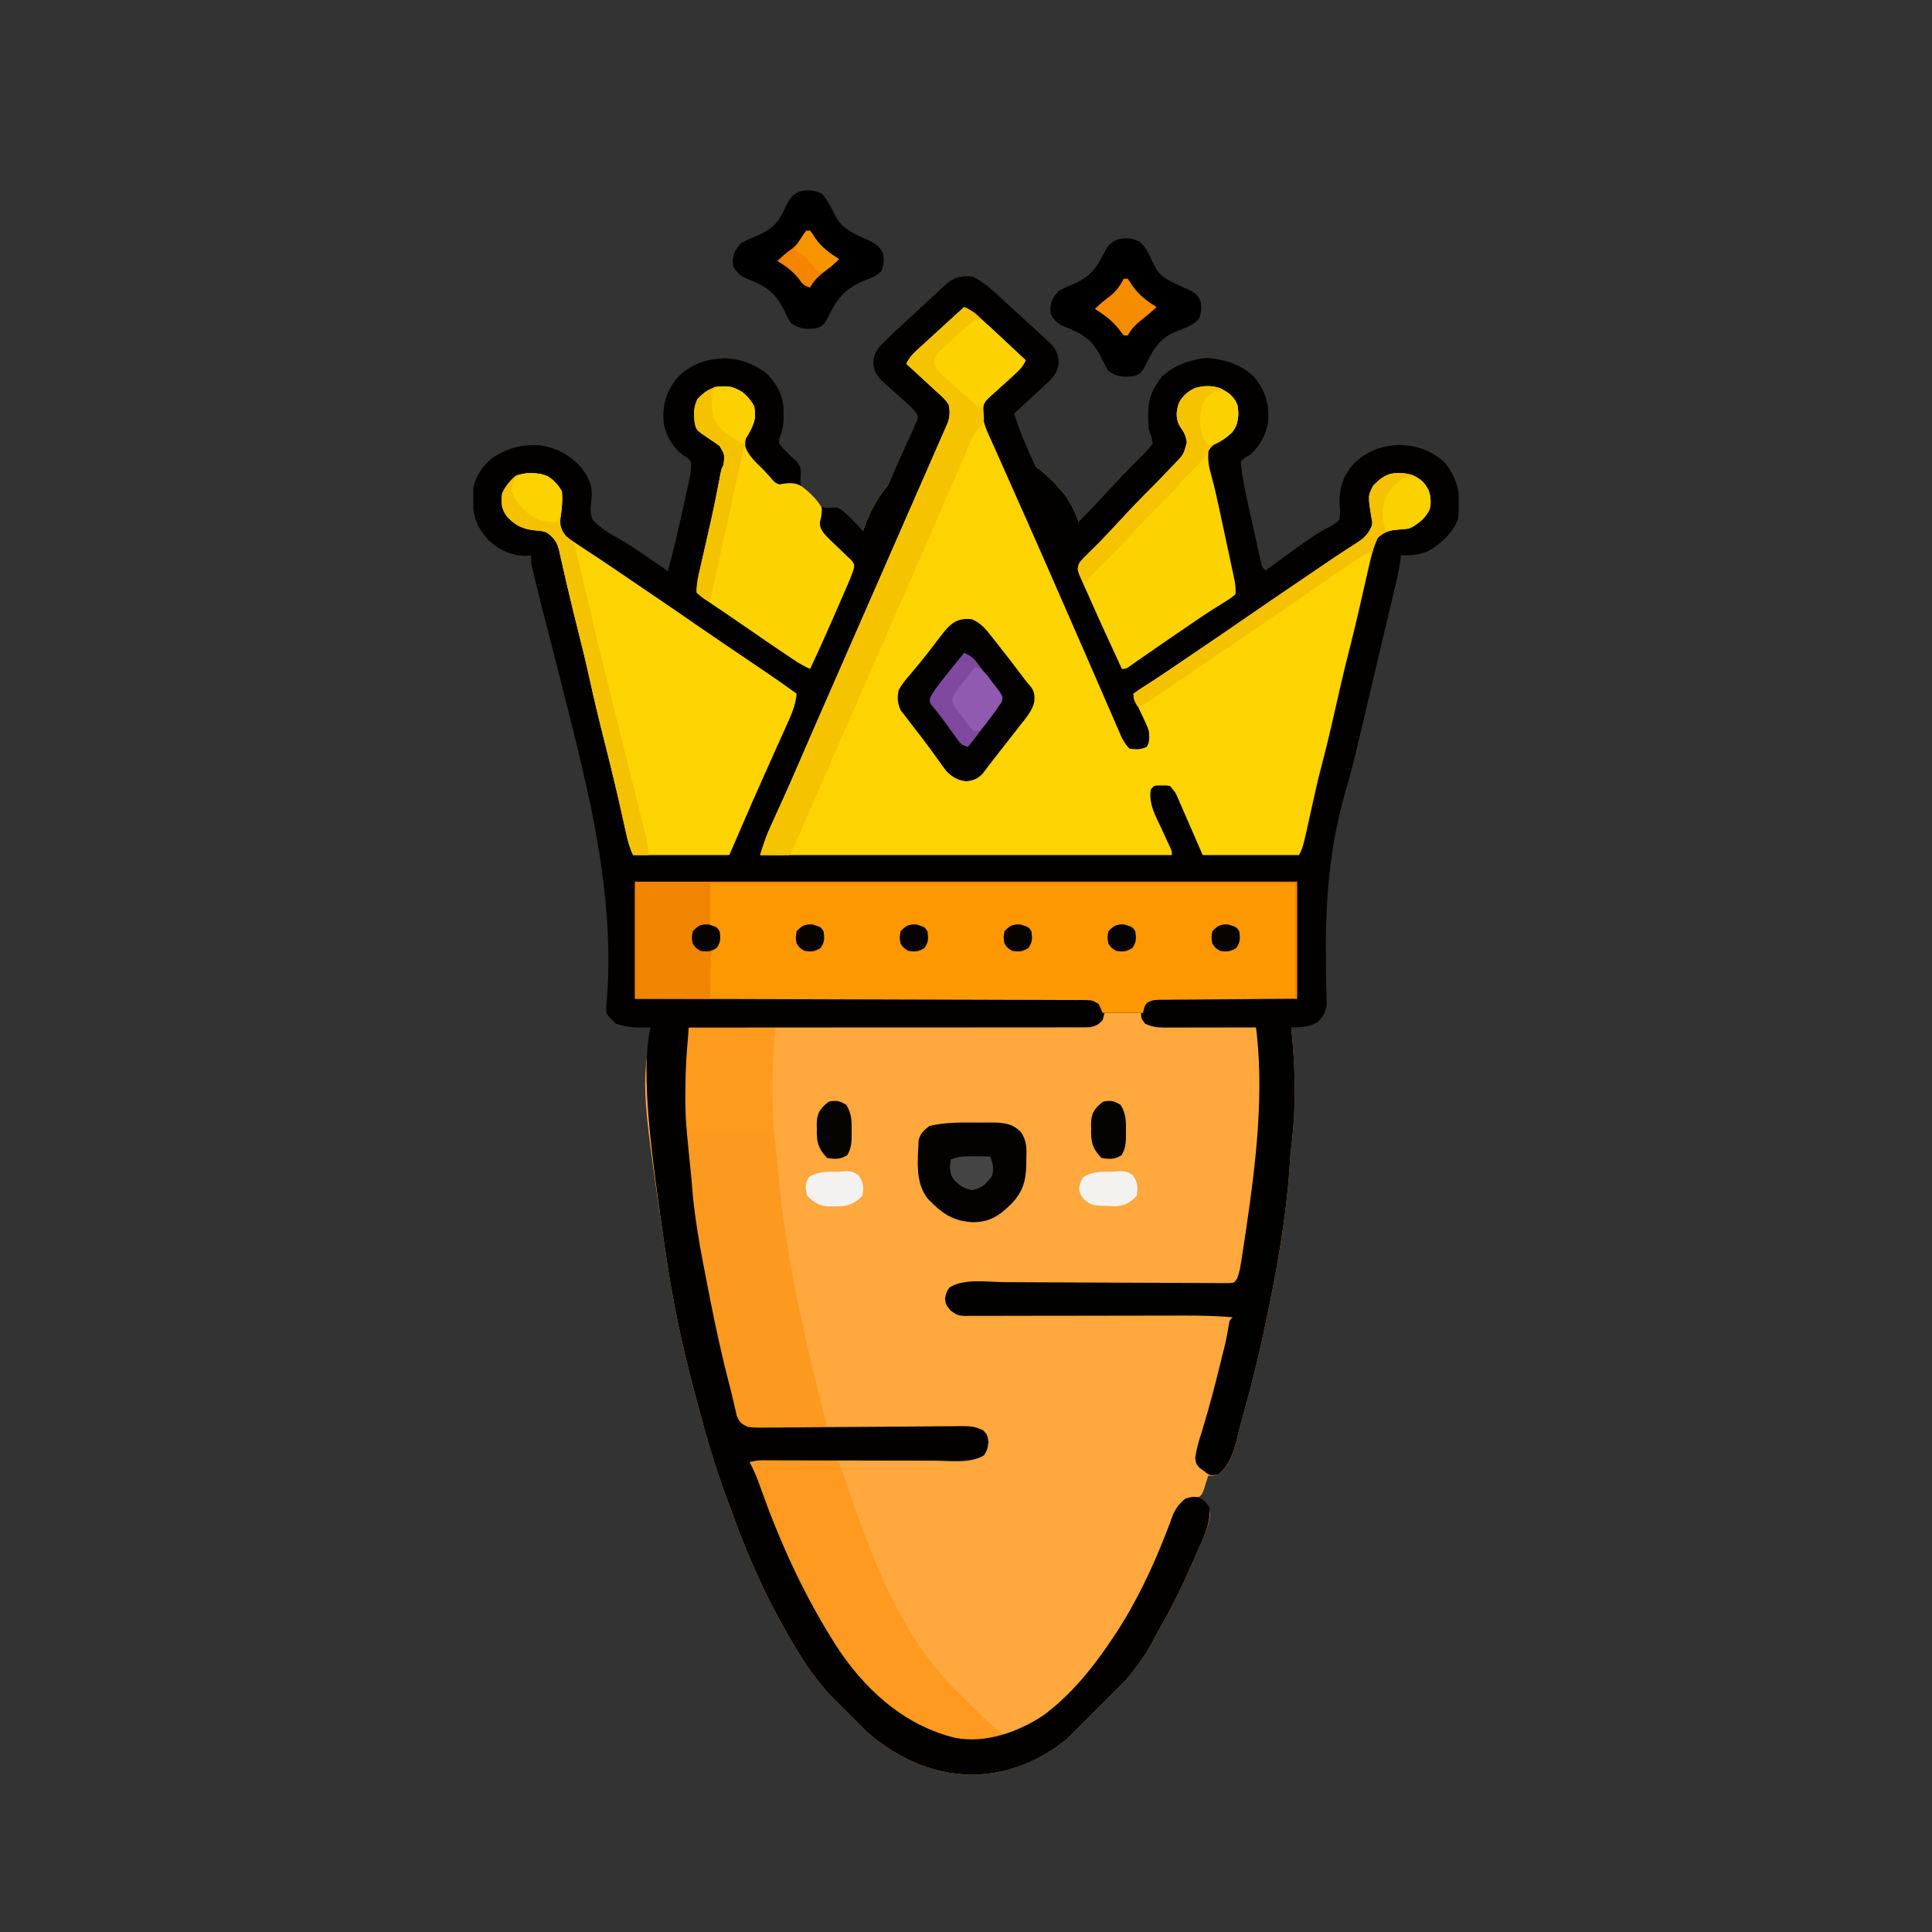 <svg width="200" height="200" viewBox="0 0 200 200" fill="none" xmlns="http://www.w3.org/2000/svg">
<rect x="0" y="0" width="200" height="200" fill="#333333" stroke="none"/>
<g clip-path="url(#clip0_757_5099)">
<path d="M75.658 55.745C76.039 55.687 76.42 55.634 76.802 55.587C77.051 55.546 77.051 55.546 77.305 55.504C80.335 55.106 83.534 56.523 85.968 58.233C86.831 58.897 87.658 59.602 88.476 60.32C88.486 60.112 88.496 59.903 88.507 59.689C88.808 55.167 90.192 51.521 93.632 48.473C95.971 46.552 99.256 45.996 102.201 46.28C105.748 46.898 108.189 48.61 110.368 51.417C112.12 54.086 112.622 57.195 112.771 60.32C113.066 60.072 113.066 60.072 113.367 59.818C116.356 57.337 119.622 55.293 123.657 55.43C126.767 55.732 128.955 56.887 131.141 59.048C131.357 59.255 131.357 59.255 131.579 59.467C133.617 61.481 134.715 64.085 134.789 66.956C134.635 71.54 132.207 75.152 129.015 78.239C127.336 79.805 125.487 81.182 123.657 82.565C123.778 82.68 123.9 82.796 124.025 82.915C125.104 83.965 126.037 85.02 126.871 86.272C126.984 86.44 127.097 86.608 127.213 86.782C130.972 92.524 132.836 98.983 133.596 105.755C133.614 105.917 133.633 106.079 133.652 106.245C134.093 110.299 134.195 114.543 133.684 118.591C133.599 119.301 133.547 120.005 133.501 120.717C133.133 126.342 132.083 131.957 130.914 137.465C130.855 137.744 130.855 137.744 130.795 138.028C130.194 140.828 129.499 143.594 128.725 146.351C128.515 147.1 128.316 147.85 128.133 148.606C127.745 150.198 127.424 151.482 126.181 152.611C125.55 152.788 125.55 152.788 125.077 152.768C125.014 152.968 125.014 152.968 124.95 153.171C124.894 153.344 124.838 153.517 124.781 153.695C124.726 153.867 124.671 154.039 124.615 154.216C124.446 154.661 124.446 154.661 124.13 154.977C124.316 155.123 124.501 155.27 124.692 155.421C125.235 156.081 125.235 156.081 125.269 156.795C125.081 158.26 124.395 159.602 123.805 160.942C123.741 161.089 123.677 161.235 123.612 161.386C122.53 163.868 121.372 166.294 120.018 168.64C119.726 169.152 119.453 169.671 119.179 170.192C117.641 172.968 115.487 175.146 113.274 177.389C113.12 177.548 112.965 177.706 112.806 177.87C109.466 181.279 105.757 183.575 100.839 183.712C95.83 183.739 91.757 181.38 88.289 177.96C86.297 175.97 84.439 173.945 82.955 171.542C82.84 171.357 82.725 171.173 82.606 170.983C79.79 166.406 77.555 161.54 75.742 156.485C75.534 155.906 75.319 155.33 75.104 154.753C74.044 151.878 73.185 148.967 72.4 146.005C72.247 145.428 72.09 144.851 71.933 144.274C70.642 139.49 69.625 134.639 68.914 129.735C68.857 129.354 68.8 128.972 68.743 128.591C66.314 112.13 66.314 112.13 67.81 104.651C68.381 103.973 68.835 103.596 69.703 103.389C69.885 102.755 70.022 102.158 70.018 101.496C69.492 100.917 69.492 100.917 68.914 100.392C68.498 95.124 72.486 88.415 75.698 84.458C76.024 84.117 76.356 83.781 76.692 83.45C76.945 83.199 76.945 83.199 77.204 82.944C77.331 82.819 77.459 82.694 77.591 82.565C77.415 82.432 77.415 82.432 77.235 82.296C72.512 78.708 67.653 74.86 66.618 68.638C65.927 62.855 69.879 57.033 75.658 55.745Z" fill="#FEA83E"/>
<path d="M99.155 76.334C99.539 76.306 99.924 76.28 100.308 76.254C100.23 76.489 100.23 76.489 100.151 76.728C99.536 77.018 98.922 77.289 98.297 77.556C93.344 79.782 89.02 83.707 86.268 88.402C86.658 88.48 86.658 88.48 87.056 88.56C87.569 88.895 87.569 88.895 88.003 89.506C88.153 90.297 88.168 91.069 88.161 91.873C88.161 92.042 88.16 92.211 88.16 92.385C88.132 93.054 88.047 93.536 87.697 94.111C86.96 94.547 86.474 94.531 85.637 94.397C85.027 93.85 84.726 93.455 84.633 92.629C84.631 92.166 84.659 91.703 84.69 91.242C83.879 92.655 83.244 94.072 82.708 95.609C82.597 95.928 82.597 95.928 82.483 96.253C80.315 102.59 79.706 109.541 80.075 116.209C80.105 116.773 80.115 117.338 80.115 117.903C77.2 117.903 74.284 117.903 71.28 117.903C70.166 114.561 70.62 109.865 71.069 106.398C71.121 105.772 71.103 105.263 70.965 104.651C70.603 104.211 70.603 104.211 70.176 103.862C70.02 103.706 69.864 103.55 69.703 103.389C69.725 102.929 69.725 102.929 69.831 102.413C69.865 102.242 69.898 102.07 69.933 101.893C69.961 101.762 69.989 101.631 70.018 101.496C70.213 101.457 70.213 101.457 70.413 101.417C71.188 101.085 71.719 100.58 72.227 99.918C72.446 99.309 72.604 98.769 72.74 98.144C75.956 85.38 86.261 77.321 99.155 76.334Z" fill="#FD9B1F"/>
<path d="M70.836 117.336C71.151 117.02 71.151 117.02 71.881 117C72.161 117.007 72.441 117.013 72.729 117.02C72.963 117.014 73.197 117.007 73.439 117C73.991 117.02 73.991 117.02 74.306 117.336C74.505 117.259 74.505 117.259 74.708 117.18C75.297 117.007 75.784 116.978 76.397 116.981C76.59 116.98 76.782 116.979 76.981 116.978C77.462 117.02 77.462 117.02 77.777 117.336C77.904 117.28 78.031 117.225 78.162 117.168C78.865 116.983 79.43 117.07 80.144 117.178C80.151 117.319 80.158 117.46 80.61 121.643C80.7 123.161 80.871 124.653 81.091 126.156C81.143 126.513 81.143 126.513 81.196 126.877C82.075 132.827 83.341 138.641 84.821 144.467C85.095 145.551 85.366 146.635 85.636 147.72C83.973 147.871 82.314 147.932 80.643 147.95C80.341 147.955 80.039 147.961 79.737 147.97C79.296 147.982 78.855 147.987 78.414 147.991C78.153 147.996 77.893 148.001 77.625 148.006C76.96 147.878 76.96 147.878 76.499 147.399C76.163 146.759 75.955 146.186 75.775 145.487C75.708 145.229 75.641 144.971 75.572 144.705C75.468 144.284 75.468 144.284 75.362 143.855C75.326 143.709 75.289 143.564 75.251 143.414C73.593 136.804 72.288 130.05 71.529 123.277C71.474 122.796 71.41 122.315 71.327 121.837C71.304 121.608 70.859 117.57 70.836 117.336Z" fill="#FC9A1F"/>
<path d="M75.658 55.745C76.039 55.687 76.42 55.635 76.802 55.588C77.051 55.547 77.051 55.547 77.305 55.505C80.335 55.106 83.534 56.523 85.968 58.233C86.831 58.897 87.658 59.602 88.476 60.321C88.486 60.112 88.496 59.904 88.507 59.689C88.808 55.167 90.192 51.522 93.632 48.473C95.971 46.553 99.256 45.996 102.202 46.28C105.748 46.898 108.19 48.611 110.368 51.417C112.12 54.086 112.622 57.195 112.772 60.321C113.066 60.072 113.066 60.072 113.367 59.818C116.356 57.338 119.622 55.294 123.657 55.43C126.767 55.732 128.955 56.887 131.141 59.049C131.358 59.255 131.358 59.255 131.579 59.467C133.617 61.481 134.715 64.085 134.789 66.956C134.635 71.54 132.208 75.152 129.015 78.239C127.336 79.805 125.487 81.182 123.657 82.565C123.778 82.68 123.9 82.796 124.025 82.915C125.104 83.965 126.037 85.02 126.871 86.272C126.984 86.44 127.097 86.609 127.213 86.782C130.972 92.525 132.836 98.983 133.596 105.756C133.614 105.917 133.633 106.079 133.652 106.246C134.093 110.3 134.195 114.543 133.684 118.592C133.599 119.301 133.547 120.005 133.501 120.718C133.133 126.342 132.083 131.957 130.914 137.466C130.855 137.744 130.855 137.744 130.795 138.028C130.194 140.829 129.499 143.594 128.725 146.351C128.515 147.1 128.316 147.85 128.133 148.606C127.744 150.204 127.408 151.461 126.181 152.611C125.392 152.768 125.392 152.768 124.97 152.552C124.764 152.391 124.764 152.391 124.554 152.226C124.415 152.122 124.276 152.018 124.132 151.911C123.815 151.506 123.815 151.506 123.726 150.975C123.854 149.917 124.176 148.942 124.495 147.927C125.188 145.656 125.789 143.371 126.349 141.065C126.387 140.909 126.425 140.753 126.464 140.593C126.9 138.887 126.9 138.887 127.208 137.157C127.286 136.677 127.286 136.677 127.601 136.361C125.931 136.228 124.274 136.182 122.598 136.188C122.347 136.188 122.095 136.189 121.835 136.189C121.292 136.189 120.75 136.19 120.207 136.192C119.35 136.194 118.492 136.195 117.634 136.196C115.816 136.197 113.998 136.2 112.18 136.204C110.066 136.207 107.953 136.21 105.839 136.212C104.993 136.213 104.146 136.215 103.299 136.217C102.784 136.218 102.269 136.218 101.753 136.219C101.517 136.22 101.28 136.221 101.036 136.221C100.821 136.221 100.606 136.221 100.385 136.221C100.198 136.222 100.01 136.222 99.817 136.223C99.156 136.195 98.909 136.062 98.386 135.642C97.942 135.099 97.942 135.099 97.824 134.468C97.942 133.837 97.942 133.837 98.267 133.295C99.769 132.317 102.206 132.714 103.949 132.727C104.207 132.729 104.465 132.73 104.731 132.731C105.287 132.734 105.843 132.737 106.399 132.74C107.429 132.746 108.458 132.75 109.488 132.753C109.638 132.753 109.788 132.754 109.942 132.754C110.093 132.755 110.245 132.755 110.4 132.756C112.443 132.763 114.486 132.771 116.529 132.784C118.06 132.793 119.591 132.799 121.122 132.802C121.706 132.803 122.289 132.807 122.873 132.811C123.685 132.818 124.497 132.819 125.31 132.82C125.552 132.823 125.794 132.826 126.044 132.829C126.264 132.828 126.485 132.827 126.712 132.827C127 132.828 127 132.828 127.293 132.829C127.783 132.778 127.783 132.778 128.05 132.382C128.34 131.683 128.436 130.952 128.548 130.209C128.588 129.956 128.588 129.956 128.628 129.698C128.709 129.185 128.786 128.671 128.863 128.158C128.927 127.738 128.927 127.738 128.992 127.31C130.02 120.329 130.921 112.948 129.967 105.913C129.945 105.738 129.922 105.562 129.898 105.381C128.694 96.365 125.088 87.677 117.808 81.912C113.963 79.027 109.341 77.231 104.568 76.728C104.41 76.711 104.252 76.694 104.09 76.677C96.773 75.936 89.737 77.43 83.743 81.776C83.567 81.893 83.391 82.01 83.21 82.131C80.93 83.864 78.834 86.169 77.275 88.56C77.189 88.692 77.103 88.823 77.015 88.959C75.074 91.982 73.559 95.289 72.74 98.794C72.448 100.01 72.172 100.634 71.123 101.338C70.472 101.476 70.472 101.476 69.861 101.338C69.308 100.964 69.308 100.964 68.914 100.392C68.577 95.073 72.446 88.464 75.698 84.458C76.024 84.117 76.356 83.781 76.692 83.45C76.945 83.2 76.945 83.2 77.204 82.944C77.332 82.819 77.459 82.694 77.591 82.565C77.415 82.432 77.415 82.432 77.235 82.296C72.512 78.709 67.653 74.86 66.618 68.639C65.927 62.855 69.879 57.033 75.658 55.745Z" fill="#010100"/>
<path d="M98.573 49.908C100.845 49.534 103.391 49.702 105.357 51.012C107.716 52.901 108.786 55.632 109.143 58.585C109.326 61.4 109.083 64.164 108.67 66.946C108.644 67.122 108.619 67.297 108.593 67.478C108.42 68.67 108.234 69.86 108.039 71.048C107.998 71.303 107.957 71.558 107.915 71.821C107.878 72.034 107.84 72.248 107.802 72.468C107.771 72.647 107.74 72.826 107.708 73.01C107.565 73.415 107.565 73.415 106.934 73.73C106.356 73.663 106.356 73.663 105.643 73.523C101.803 72.867 97.808 72.936 93.998 73.73C93.477 72.698 93.316 71.645 93.13 70.516C93.096 70.313 93.062 70.111 93.028 69.902C92.514 66.764 92.185 63.657 92.105 60.478C92.092 60.164 92.092 60.164 92.079 59.844C91.964 55.379 94.055 51.115 98.573 49.908Z" fill="#8CD26F"/>
<path d="M77.265 58.95C79.754 58.732 82.394 59.789 84.374 61.267C85.338 62.148 86.239 63.095 87.147 64.032C87.473 64.365 87.809 64.688 88.146 65.01C89.357 66.241 89.614 67.17 89.681 68.881C89.734 70.154 90.028 71.392 90.291 72.636C90.56 73.98 90.56 73.98 90.212 74.677C89.706 74.912 89.706 74.912 89.068 75.13C85.721 76.325 83.028 77.979 80.273 80.198C78.067 78.714 76.099 77.072 74.209 75.199C74.016 75.01 73.822 74.821 73.623 74.627C71.578 72.561 70.029 70.082 69.92 67.104C70.059 62.927 73.211 59.651 77.265 58.95Z" fill="#6CC646"/>
<path d="M114.095 63.996C116.79 61.163 119.598 59.066 123.657 58.901C126.398 59.268 128.215 60.607 129.967 62.687C131.184 64.49 131.49 66.536 131.123 68.671C130.376 71.477 128.892 73.29 126.861 75.318C126.657 75.522 126.453 75.727 126.242 75.937C122.907 79.232 122.907 79.232 120.975 80.198C120.882 80.11 120.79 80.022 120.694 79.931C118.124 77.635 114.737 75.841 111.447 74.827C111.036 74.677 111.036 74.677 110.563 74.203C110.632 73.691 110.632 73.691 110.809 73.03C111.04 72.107 111.221 71.218 111.323 70.271C111.621 67.491 112.174 66.055 114.095 63.996Z" fill="#6CC646"/>
<path d="M77.591 151.349C78.485 150.968 79.377 150.977 80.333 150.969C80.505 150.967 80.677 150.965 80.855 150.964C81.218 150.961 81.581 150.958 81.944 150.957C82.5 150.954 83.056 150.944 83.612 150.934C83.965 150.932 84.318 150.931 84.671 150.93C84.838 150.926 85.004 150.922 85.175 150.918C86.318 150.925 86.318 150.925 86.821 151.432C87.083 152.041 87.315 152.645 87.523 153.275C87.61 153.531 87.696 153.787 87.785 154.05C87.922 154.46 87.922 154.46 88.062 154.879C90.378 161.663 93.464 169.463 98.615 174.624C98.723 174.732 98.83 174.839 98.941 174.95C99.166 175.176 99.392 175.401 99.619 175.627C99.962 175.968 100.303 176.311 100.644 176.654C101.692 177.703 102.729 178.721 103.937 179.588C100.743 180.594 97.754 180.186 94.787 178.641C91.082 176.703 88.152 173.307 85.952 169.807C85.817 169.594 85.817 169.594 85.68 169.376C82.164 163.723 79.773 157.611 77.591 151.349Z" fill="#FD9A1F"/>
<path d="M96.207 116.566C97.814 116.159 99.51 116.203 101.156 116.211C101.392 116.21 101.627 116.209 101.869 116.208C102.097 116.208 102.325 116.208 102.56 116.209C102.764 116.209 102.968 116.209 103.178 116.21C104.259 116.283 104.874 116.405 105.666 117.168C106.311 118.084 106.288 118.95 106.244 120.037C106.243 120.214 106.242 120.392 106.241 120.574C106.206 122.331 105.846 123.469 104.578 124.74C103.361 125.898 102.491 126.47 100.814 126.525C98.691 126.458 97.505 125.613 96.054 124.1C94.694 122.418 95.012 120.045 95.102 117.986C95.337 117.282 95.614 117.023 96.207 116.566Z" fill="#030201"/>
<path d="M112.15 121.861C113.101 121.242 114.027 121.309 115.138 121.299C115.427 121.276 115.717 121.253 116.015 121.23C116.715 121.299 116.715 121.299 117.287 121.674C117.801 122.458 117.823 122.904 117.662 123.823C116.975 124.485 116.557 124.75 115.603 124.868C115.329 124.858 115.055 124.848 114.773 124.839C114.497 124.832 114.221 124.825 113.937 124.818C113.142 124.762 112.887 124.705 112.268 124.208C111.825 123.665 111.825 123.665 111.706 123.034C111.825 122.403 111.825 122.403 112.15 121.861Z" fill="#F4F2EF"/>
<path d="M83.743 121.851C84.704 121.251 85.63 121.309 86.741 121.299C87.03 121.276 87.32 121.253 87.618 121.23C88.318 121.299 88.318 121.299 88.89 121.674C89.404 122.458 89.426 122.904 89.265 123.823C88.342 124.702 87.686 124.9 86.425 124.888C86.159 124.89 85.892 124.893 85.617 124.895C84.697 124.745 84.262 124.455 83.586 123.823C83.33 122.986 83.307 122.615 83.743 121.851Z" fill="#F4F2F0"/>
<path d="M85.794 114.042C86.584 113.884 86.91 113.954 87.599 114.367C88.218 115.319 88.171 116.242 88.161 117.355C88.16 117.524 88.16 117.693 88.16 117.867C88.132 118.536 88.047 119.018 87.697 119.593C86.96 120.029 86.474 120.013 85.636 119.879C84.858 119.078 84.567 118.451 84.553 117.326C84.556 117.176 84.559 117.026 84.562 116.872C84.557 116.721 84.552 116.57 84.547 116.415C84.552 115.248 84.885 114.745 85.794 114.042Z" fill="#060401"/>
<path d="M114.191 114.042C114.981 113.884 115.307 113.954 115.996 114.367C116.615 115.319 116.568 116.242 116.558 117.355C116.557 117.524 116.557 117.693 116.557 117.867C116.529 118.536 116.444 119.018 116.094 119.593C115.357 120.029 114.871 120.013 114.033 119.879C113.255 119.078 112.965 118.451 112.95 117.326C112.953 117.176 112.956 117.026 112.959 116.872C112.954 116.721 112.949 116.57 112.944 116.415C112.949 115.248 113.282 114.745 114.191 114.042Z" fill="#050301"/>
<path d="M98.415 120.037C99.281 119.672 100.067 119.69 100.998 119.702C101.283 119.705 101.567 119.707 101.86 119.71C102.077 119.714 102.294 119.718 102.517 119.722C102.793 120.499 102.925 120.965 102.675 121.772C102.003 122.639 101.709 122.971 100.634 123.202C99.702 123.007 99.304 122.73 98.676 122.036C98.265 121.372 98.32 120.791 98.415 120.037Z" fill="#444444"/>
<path d="M68.756 103.705C69.328 103.476 69.776 103.442 70.334 103.705C71.155 104.093 71.268 104.805 71.344 105.801C71.324 106.105 71.3 106.409 71.27 106.712C71.254 106.955 71.254 106.955 71.236 107.203C71.203 107.668 71.164 108.131 71.123 108.595C70.991 110.188 70.948 111.77 70.945 113.368C70.944 113.57 70.944 113.772 70.943 113.98C70.945 115.14 71.001 116.086 71.123 117.43C71.251 118.853 71.395 120.173 71.536 121.595C71.686 123.108 71.686 123.64 71.852 124.943C71.88 125.165 71.908 125.386 71.937 125.615C72.222 127.774 72.611 129.907 73.036 132.042C73.184 132.786 73.327 133.531 73.47 134.276C74.076 137.396 74.753 140.484 75.561 143.559C75.688 144.053 75.805 144.549 75.919 145.047C75.982 145.318 76.046 145.588 76.112 145.866C76.162 146.092 76.213 146.317 76.266 146.549C76.556 147.26 76.734 147.388 77.433 147.72C78.187 147.808 78.937 147.792 79.695 147.779C80.039 147.777 80.039 147.777 80.39 147.776C80.887 147.773 81.384 147.768 81.882 147.763C82.669 147.754 83.456 147.749 84.243 147.746C86.197 147.736 88.152 147.72 90.107 147.703C91.758 147.688 93.41 147.677 95.061 147.67C95.837 147.665 96.613 147.656 97.388 147.647C97.864 147.645 98.339 147.642 98.814 147.641C99.138 147.635 99.138 147.635 99.468 147.629C100.382 147.63 100.96 147.65 101.784 148.071C102.201 148.509 102.201 148.509 102.33 149.288C102.201 150.087 102.201 150.087 101.876 150.649C100.468 151.52 98.34 151.213 96.716 151.206C96.412 151.206 96.412 151.206 96.101 151.206C95.666 151.205 95.231 151.204 94.796 151.203C94.108 151.201 93.42 151.2 92.731 151.199C91.274 151.197 89.816 151.194 88.358 151.191C86.661 151.187 84.965 151.184 83.268 151.182C82.59 151.181 81.911 151.179 81.232 151.177C80.819 151.176 80.405 151.176 79.992 151.175C79.802 151.175 79.613 151.174 79.418 151.173C78.49 151.159 78.49 151.159 77.591 151.349C77.686 151.532 77.78 151.714 77.878 151.903C78.189 152.543 78.439 153.169 78.672 153.84C80.637 159.387 82.998 164.644 86.11 169.649C86.209 169.809 86.309 169.969 86.411 170.134C89.347 174.756 93.487 178.589 98.888 179.903C102.001 180.505 105.338 179.313 107.939 177.624C110.827 175.509 113.171 172.611 115.138 169.649C115.235 169.504 115.332 169.36 115.432 169.211C117.639 165.877 119.412 162.099 120.838 158.369C120.893 158.226 120.948 158.084 121.004 157.938C121.154 157.543 121.3 157.148 121.446 156.752C121.782 156.043 122.108 155.633 122.71 155.135C123.41 154.928 123.41 154.928 124.13 154.977C124.781 155.411 124.781 155.411 125.235 156.081C125.306 157.841 124.501 159.363 123.805 160.942C123.741 161.089 123.677 161.235 123.612 161.386C122.53 163.868 121.372 166.294 120.017 168.641C119.726 169.152 119.453 169.671 119.179 170.192C117.641 172.968 115.487 175.146 113.274 177.389C113.12 177.548 112.965 177.707 112.806 177.87C109.466 181.279 105.757 183.575 100.839 183.713C95.83 183.739 91.757 181.38 88.288 177.96C86.297 175.97 84.439 173.945 82.954 171.542C82.84 171.358 82.725 171.173 82.606 170.983C79.79 166.406 77.555 161.54 75.742 156.485C75.534 155.906 75.319 155.33 75.104 154.753C74.043 151.878 73.185 148.967 72.4 146.006C72.246 145.428 72.09 144.851 71.933 144.275C70.642 139.49 69.625 134.639 68.914 129.735C68.857 129.354 68.807 129.038 68.743 128.591C67.618 120.695 66.115 110.683 67.445 105.964C67.735 104.932 67.809 104.084 68.756 103.705Z" fill="#020100"/>
</g>
<g clip-path="url(#clip1_757_5099)">
<path d="M100.797 28.668C101.906 29.264 102.761 30.054 103.664 30.887C103.82 31.031 103.977 31.174 104.138 31.322C104.468 31.625 104.796 31.928 105.125 32.231C105.627 32.695 106.133 33.156 106.638 33.617C106.958 33.912 107.278 34.207 107.598 34.502C107.825 34.708 107.825 34.708 108.056 34.919C108.196 35.049 108.336 35.179 108.479 35.312C108.602 35.425 108.725 35.539 108.852 35.655C109.402 36.284 109.64 36.918 109.575 37.721C109.399 38.789 108.785 39.316 107.969 40.051C107.716 40.285 107.464 40.52 107.212 40.755C106.472 41.442 105.727 42.124 104.98 42.805C105.367 44.074 105.836 45.287 106.386 46.503C106.501 46.76 106.501 46.76 106.617 47.021C106.859 47.563 107.103 48.104 107.346 48.645C107.666 49.358 107.985 50.07 108.303 50.783C108.417 51.037 108.417 51.037 108.533 51.297C109.097 52.559 109.641 53.827 110.16 55.105C110.622 55.149 110.622 55.149 111.028 54.675C111.217 54.483 111.405 54.29 111.592 54.096C111.741 53.943 111.741 53.943 111.893 53.788C112.18 53.494 112.465 53.198 112.75 52.902C112.933 52.713 112.933 52.713 113.12 52.519C113.648 51.968 114.167 51.41 114.684 50.85C115.854 49.584 117.042 48.34 118.273 47.123C118.835 46.55 118.835 46.55 119.324 45.926C119.268 45.395 119.109 44.963 118.926 44.457C118.776 42.612 118.739 41.076 119.922 39.5C120.033 39.333 120.144 39.167 120.258 38.995C121.594 37.797 123.116 37.242 124.94 37.044C126.784 37.212 128.37 37.686 129.709 38.896C130.998 40.346 131.432 41.884 131.277 43.723C131.025 45.03 130.478 46.062 129.484 47.027C129.291 47.137 129.098 47.247 128.899 47.36C128.441 47.719 128.441 47.719 128.476 48.167C128.626 49.439 128.852 50.681 129.136 51.933C129.179 52.129 129.223 52.325 129.267 52.527C129.359 52.937 129.45 53.347 129.543 53.757C129.684 54.386 129.824 55.016 129.964 55.646C130.053 56.045 130.142 56.445 130.231 56.844C130.294 57.127 130.294 57.127 130.359 57.416C130.398 57.59 130.437 57.763 130.477 57.942C130.529 58.171 130.529 58.171 130.581 58.405C130.666 58.787 130.666 58.787 130.879 59.145C130.973 59.076 131.067 59.008 131.164 58.938C136.152 55.323 136.152 55.323 137.641 54.533C138.025 54.317 138.34 54.122 138.648 53.82C138.736 53.283 138.747 52.943 138.686 52.42C138.588 50.66 138.938 49.365 140.168 47.968C141.438 46.747 143.028 46.102 144.862 46.063C146.747 46.095 148.287 46.696 149.606 47.945C151.032 49.766 151.271 51.528 150.929 53.725C150.48 55.074 149.144 56.336 147.85 57.045C146.845 57.462 146.134 57.512 145.023 57.492C144.999 57.696 144.975 57.901 144.95 58.111C144.826 59.023 144.619 59.913 144.404 60.81C144.361 60.99 144.319 61.17 144.275 61.355C144.134 61.951 143.992 62.546 143.85 63.141C143.75 63.562 143.65 63.983 143.55 64.404C143.392 65.069 143.235 65.733 143.076 66.397C142.745 67.789 142.416 69.181 142.089 70.575C140.095 79.077 140.095 79.077 139.157 82.387C137.51 88.282 137.184 93.846 137.262 99.909C137.264 100.065 137.265 100.221 137.267 100.381C137.275 101.117 137.287 101.852 137.309 102.588C137.313 102.85 137.317 103.112 137.322 103.374C137.331 103.713 137.331 103.713 137.34 104.059C137.235 104.809 136.969 105.193 136.457 105.777C135.473 106.382 134.512 106.355 133.358 106.355C133.21 106.355 133.062 106.356 132.909 106.357C132.421 106.358 131.933 106.359 131.445 106.359C131.105 106.36 130.765 106.36 130.425 106.361C129.713 106.362 129.001 106.362 128.289 106.362C127.377 106.362 126.466 106.365 125.554 106.368C124.852 106.37 124.15 106.37 123.448 106.37C123.111 106.37 122.775 106.371 122.439 106.373C121.969 106.374 121.499 106.374 121.029 106.373C120.891 106.374 120.752 106.375 120.61 106.376C119.831 106.371 119.216 106.307 118.527 105.961C118.129 105.41 118.129 105.41 118.129 104.859C116.88 104.859 115.631 104.859 114.344 104.859C114.278 105.102 114.212 105.344 114.145 105.594C113.752 106.038 113.556 106.142 112.949 106.328C112.678 106.345 112.405 106.351 112.133 106.352C111.966 106.352 111.799 106.353 111.627 106.353C111.444 106.353 111.261 106.353 111.072 106.353C110.877 106.353 110.682 106.353 110.481 106.354C109.826 106.355 109.17 106.355 108.514 106.355C108.046 106.355 107.577 106.356 107.108 106.357C105.832 106.358 104.556 106.359 103.28 106.359C102.483 106.359 101.686 106.359 100.889 106.36C98.254 106.361 95.619 106.362 92.984 106.362C92.77 106.362 92.77 106.362 92.553 106.362C92.411 106.362 92.269 106.362 92.122 106.362C89.817 106.362 87.512 106.364 85.207 106.366C82.84 106.369 80.474 106.37 78.107 106.37C76.778 106.37 75.449 106.371 74.121 106.373C72.871 106.374 71.621 106.374 70.371 106.373C69.912 106.373 69.453 106.373 68.995 106.374C68.368 106.376 67.742 106.375 67.116 106.373C66.843 106.375 66.843 106.375 66.565 106.376C65.549 106.371 64.698 106.293 63.742 105.961C62.738 104.986 62.738 104.986 62.758 104.254C62.774 104.075 62.79 103.896 62.806 103.711C63.556 94.143 61.716 85.252 59.422 75.978C59.385 75.829 59.348 75.68 59.31 75.526C58.552 72.459 57.777 69.396 56.984 66.337C56.47 64.356 55.965 62.374 55.48 60.386C55.429 60.179 55.378 59.971 55.325 59.757C55.279 59.566 55.233 59.374 55.185 59.178C55.145 59.011 55.104 58.844 55.062 58.672C54.977 58.227 54.977 58.227 54.977 57.492C54.788 57.507 54.599 57.522 54.404 57.538C52.96 57.527 51.747 56.967 50.718 56.058C49.208 54.548 48.87 53.11 48.919 51.102C49.017 49.689 49.745 48.443 50.868 47.486C52.441 46.399 54.014 45.955 55.973 46.109C57.769 46.412 59.072 47.159 60.218 48.462C61.086 49.622 61.413 50.503 61.198 51.916C61.117 52.592 61.087 53.176 61.352 53.82C62.216 54.782 63.45 55.41 64.587 56.065C65.508 56.611 66.377 57.22 67.253 57.825C67.571 58.04 67.889 58.256 68.207 58.471C68.897 58.938 68.897 58.938 69.121 59.145C69.673 57.241 70.101 55.314 70.53 53.384C70.653 52.831 70.778 52.277 70.904 51.724C70.983 51.37 71.062 51.015 71.141 50.66C71.197 50.414 71.197 50.414 71.254 50.163C71.431 49.355 71.589 48.591 71.512 47.762C71.205 47.42 71.205 47.42 70.777 47.165C69.653 46.34 68.996 45.206 68.723 43.906C68.522 42.033 68.938 40.441 70.242 38.972C71.627 37.66 73.09 37.16 75.063 37.09C76.747 37.153 78.219 37.736 79.481 38.766C80.593 40.01 81.145 41.138 81.124 42.759C81.125 42.89 81.125 43.02 81.126 43.155C81.118 43.885 81.032 44.486 80.763 45.168C80.623 45.539 80.623 45.539 80.676 45.926C81.189 46.623 81.814 47.178 82.469 47.762C82.874 48.322 82.915 48.42 82.892 49.047C82.888 49.172 82.885 49.297 82.881 49.425C82.877 49.543 82.872 49.66 82.867 49.781C82.867 50.557 83.329 50.917 83.863 51.468C83.954 51.571 84.046 51.673 84.14 51.779C84.691 52.356 84.691 52.356 85.46 52.582C85.858 52.568 86.255 52.552 86.652 52.535C87.108 52.765 87.108 52.765 87.462 53.086C87.591 53.202 87.721 53.317 87.855 53.437C88.47 54.039 89.064 54.655 89.641 55.289C90.411 53.773 91.102 52.233 91.77 50.676C91.978 50.19 92.187 49.705 92.396 49.219C92.475 49.037 92.475 49.037 92.555 48.851C92.907 48.033 93.271 47.219 93.64 46.408C93.781 46.093 93.781 46.093 93.925 45.773C94.104 45.377 94.284 44.983 94.468 44.589C94.586 44.324 94.586 44.324 94.707 44.054C94.777 43.901 94.847 43.747 94.92 43.589C95.058 43.176 95.058 43.176 94.893 42.8C94.561 42.358 94.189 42.008 93.768 41.635C93.6 41.484 93.433 41.333 93.26 41.178C92.906 40.863 92.552 40.548 92.197 40.234C92.029 40.083 91.862 39.932 91.689 39.776C91.458 39.571 91.458 39.571 91.222 39.362C90.722 38.828 90.471 38.334 90.393 37.632C90.461 36.8 90.635 36.298 91.253 35.679C91.379 35.552 91.505 35.425 91.635 35.295C92.261 34.687 92.892 34.087 93.534 33.494C93.74 33.303 93.74 33.303 93.951 33.108C94.239 32.842 94.528 32.575 94.816 32.309C95.258 31.902 95.698 31.493 96.138 31.084C96.42 30.824 96.701 30.564 96.983 30.305C97.114 30.183 97.245 30.061 97.38 29.935C97.503 29.822 97.626 29.709 97.753 29.593C97.86 29.494 97.967 29.395 98.078 29.292C98.877 28.667 99.765 28.468 100.797 28.668Z" fill="#020100"/>
<path d="M99.801 31.789C100.361 32.024 100.768 32.268 101.2 32.67C101.312 32.773 101.423 32.876 101.538 32.982C101.656 33.092 101.774 33.203 101.896 33.317C102.018 33.43 102.141 33.544 102.267 33.661C102.658 34.023 103.047 34.386 103.437 34.749C103.702 34.996 103.967 35.242 104.232 35.487C104.881 36.09 105.529 36.693 106.176 37.297C105.876 37.949 105.464 38.36 104.917 38.853C104.749 39.007 104.58 39.16 104.407 39.318C104.23 39.476 104.054 39.635 103.872 39.798C103.523 40.114 103.174 40.43 102.826 40.746C102.671 40.886 102.516 41.026 102.356 41.169C101.751 41.752 101.712 42.23 101.724 43.031C101.867 44.087 102.366 45.048 102.809 46.023C102.917 46.268 103.025 46.512 103.132 46.757C103.363 47.279 103.595 47.801 103.83 48.322C104.201 49.15 104.569 49.979 104.936 50.808C105.376 51.801 105.817 52.795 106.259 53.787C107.262 56.038 108.25 58.295 109.236 60.553C109.512 61.186 109.789 61.818 110.066 62.45C110.951 64.468 111.834 66.487 112.712 68.508C113.084 69.366 113.457 70.224 113.831 71.081C114.086 71.668 114.341 72.254 114.595 72.841C114.875 73.487 115.155 74.132 115.436 74.776C115.56 75.064 115.56 75.064 115.687 75.358C115.802 75.622 115.802 75.622 115.92 75.892C116.02 76.121 116.02 76.121 116.121 76.354C116.349 76.795 116.575 77.144 116.934 77.504C117.62 77.583 118.098 77.62 118.714 77.309C119.049 76.747 118.975 76.304 118.926 75.668C118.742 75.117 118.497 74.598 118.241 74.073C118.112 73.801 117.984 73.529 117.856 73.256C117.798 73.137 117.741 73.019 117.682 72.896C117.528 72.539 117.424 72.187 117.332 71.812C117.489 71.71 117.647 71.607 117.809 71.501C119.694 70.268 121.556 69.007 123.414 67.741C123.902 67.409 124.389 67.079 124.877 66.748C126.351 65.749 127.823 64.748 129.285 63.734C130.908 62.61 132.542 61.5 134.178 60.392C134.666 60.061 135.153 59.73 135.641 59.399C135.801 59.29 135.961 59.182 136.126 59.069C136.444 58.853 136.761 58.637 137.079 58.421C137.824 57.913 138.571 57.411 139.33 56.921C139.468 56.831 139.605 56.741 139.747 56.649C140.001 56.483 140.257 56.319 140.515 56.157C141.29 55.649 141.71 55.196 142.035 54.371C142.066 53.969 142.066 53.969 141.973 53.591C141.607 51.32 141.607 51.32 142.16 50.263C142.803 49.608 143.32 49.123 144.299 48.977C145.506 48.926 146.26 49.095 147.215 49.781C147.939 50.546 148.142 51.322 148.089 52.326C147.887 53.357 147.106 53.974 146.219 54.555C145.744 54.773 145.403 54.77 144.874 54.796C143.923 54.883 143.338 55.023 142.633 55.656C142.127 56.712 141.878 57.864 141.627 58.989C141.591 59.145 141.555 59.3 141.518 59.461C141.443 59.792 141.367 60.124 141.292 60.455C141.095 61.328 140.894 62.199 140.694 63.071C140.654 63.242 140.615 63.414 140.574 63.59C140.277 64.881 139.962 66.168 139.632 67.452C139.093 69.561 138.612 71.68 138.133 73.8C137.722 75.618 137.297 77.428 136.815 79.231C136.392 80.831 136.041 82.445 135.688 84.059C134.874 87.766 134.874 87.766 134.465 88.519C131.178 88.519 127.891 88.519 124.504 88.519C123.035 85.146 123.035 85.146 122.573 84.082C122.451 83.804 122.33 83.526 122.208 83.248C122.146 83.104 122.083 82.959 122.019 82.81C121.68 82.02 121.68 82.02 121.117 81.359C120.737 81.301 120.737 81.301 120.32 81.314C120.181 81.312 120.041 81.312 119.897 81.311C119.475 81.331 119.475 81.331 119.125 81.727C118.895 83.201 119.596 84.414 120.221 85.743C120.427 86.189 120.632 86.636 120.837 87.084C120.975 87.378 120.975 87.378 121.115 87.679C121.316 88.152 121.316 88.152 121.316 88.519C107.248 88.519 93.179 88.519 78.684 88.519C79.355 86.456 79.355 86.456 79.778 85.533C79.872 85.328 79.965 85.122 80.062 84.911C80.162 84.693 80.261 84.475 80.365 84.251C80.584 83.769 80.802 83.287 81.02 82.805C81.075 82.683 81.13 82.561 81.188 82.435C81.714 81.27 82.224 80.099 82.73 78.927C83.884 76.258 85.049 73.593 86.217 70.929C86.366 70.588 86.515 70.248 86.664 69.908C87.019 69.097 87.374 68.287 87.729 67.476C88.704 65.251 89.678 63.026 90.653 60.801C91.123 59.726 91.594 58.651 92.065 57.575C92.158 57.361 92.252 57.148 92.349 56.927C92.963 55.523 93.578 54.119 94.193 52.715C94.567 51.861 94.941 51.006 95.315 50.152C95.571 49.568 95.827 48.984 96.083 48.4C96.365 47.756 96.647 47.112 96.928 46.468C97.012 46.277 97.096 46.086 97.182 45.889C97.259 45.713 97.336 45.537 97.415 45.356C97.482 45.203 97.549 45.051 97.618 44.894C97.681 44.75 97.744 44.606 97.809 44.457C97.881 44.295 97.953 44.133 98.027 43.967C98.326 43.256 98.375 42.635 98.207 41.887C97.848 41.304 97.334 40.881 96.812 40.418C96.559 40.184 96.307 39.949 96.055 39.714C95.316 39.026 94.571 38.344 93.824 37.664C94.079 37.148 94.344 36.773 94.78 36.374C94.892 36.272 95.003 36.169 95.118 36.063C95.238 35.954 95.358 35.845 95.482 35.733C95.605 35.62 95.728 35.507 95.855 35.391C96.248 35.031 96.642 34.672 97.037 34.313C97.304 34.069 97.571 33.825 97.837 33.581C98.491 32.982 99.145 32.385 99.801 31.789Z" fill="#FDD301"/>
<path d="M65.734 91.273C88.35 91.273 110.965 91.273 134.266 91.273C134.266 95.272 134.266 99.271 134.266 103.391C132.637 103.401 132.637 103.401 130.975 103.411C130.287 103.417 129.6 103.423 128.913 103.429C127.821 103.439 126.73 103.448 125.639 103.454C124.759 103.459 123.88 103.466 123 103.476C122.664 103.479 122.328 103.481 121.992 103.482C121.522 103.484 121.053 103.489 120.583 103.495C120.443 103.495 120.304 103.494 120.16 103.494C119.605 103.504 119.215 103.518 118.748 103.809C118.47 104.17 118.47 104.17 118.328 104.859C116.948 104.859 115.567 104.859 114.145 104.859C114.013 104.556 113.882 104.254 113.746 103.941C113.137 103.567 113.019 103.528 112.334 103.526C112.085 103.524 112.085 103.524 111.83 103.522C111.648 103.522 111.465 103.523 111.277 103.523C111.082 103.522 110.888 103.521 110.688 103.52C110.035 103.517 109.382 103.516 108.728 103.516C108.261 103.514 107.794 103.512 107.326 103.51C106.056 103.505 104.785 103.502 103.514 103.5C102.321 103.497 101.128 103.493 99.935 103.489C97.572 103.48 95.209 103.474 92.846 103.468C90.55 103.463 88.255 103.456 85.959 103.449C85.817 103.448 85.676 103.448 85.53 103.448C84.821 103.445 84.111 103.443 83.401 103.441C77.512 103.422 71.623 103.406 65.734 103.391C65.734 99.392 65.734 95.393 65.734 91.273Z" fill="#FD9801"/>
<path d="M56.645 49.265C57.335 49.704 57.79 50.193 58.164 50.883C58.237 51.927 58.161 52.94 57.95 53.967C57.973 54.603 58.183 54.938 58.563 55.473C59.093 55.916 59.669 56.289 60.256 56.666C60.6 56.894 60.945 57.121 61.289 57.349C61.466 57.464 61.642 57.579 61.823 57.698C62.636 58.233 63.438 58.781 64.24 59.328C64.555 59.542 64.87 59.756 65.184 59.969C65.34 60.075 65.496 60.181 65.657 60.29C66.138 60.617 66.619 60.943 67.1 61.269C68.706 62.357 70.307 63.45 71.9 64.554C73.891 65.933 75.902 67.288 77.909 68.646C78.077 68.76 78.244 68.873 78.416 68.99C78.732 69.204 79.048 69.418 79.365 69.631C80.414 70.342 81.445 71.072 82.469 71.812C82.36 72.97 81.948 73.931 81.463 74.997C81.381 75.181 81.299 75.364 81.215 75.552C80.949 76.146 80.682 76.739 80.414 77.332C80.141 77.943 79.868 78.554 79.595 79.165C79.413 79.57 79.232 79.975 79.051 80.38C78.31 82.034 77.583 83.691 76.866 85.353C76.771 85.572 76.676 85.792 76.578 86.019C76.417 86.391 76.256 86.763 76.096 87.135C75.897 87.596 75.697 88.058 75.496 88.519C72.209 88.519 68.922 88.519 65.535 88.519C65.201 87.751 64.986 87.041 64.812 86.237C64.75 85.96 64.688 85.682 64.626 85.404C64.594 85.258 64.561 85.111 64.528 84.96C63.935 82.278 63.299 79.607 62.622 76.942C62.036 74.636 61.483 72.328 60.973 70.007C60.61 68.363 60.209 66.728 59.794 65.094C59.462 63.782 59.144 62.469 58.837 61.153C58.755 60.809 58.674 60.465 58.592 60.121C58.443 59.488 58.299 58.855 58.16 58.22C58.095 57.939 58.03 57.658 57.965 57.377C57.926 57.19 57.926 57.19 57.887 56.999C57.678 56.123 57.34 55.65 56.57 55.105C55.994 54.945 55.994 54.945 55.388 54.91C54.102 54.753 53.39 54.428 52.524 53.522C51.899 52.712 51.838 52.044 51.988 51.066C52.323 50.325 52.78 49.77 53.42 49.23C54.507 48.874 55.564 48.914 56.645 49.265Z" fill="#FDD301"/>
<path d="M75.695 40.051C76.826 40.411 77.551 41.084 78.086 42.07C78.201 42.924 78.213 43.634 77.688 44.365C77.266 44.981 77.113 45.477 77.147 46.208C77.461 47.206 78.334 47.932 79.082 48.68C79.311 48.931 79.54 49.184 79.767 49.437C80.213 49.963 80.213 49.963 80.676 50.148C80.805 50.127 80.934 50.105 81.067 50.082C81.795 49.974 82.362 49.963 82.999 50.349C83.807 50.965 84.563 51.676 85.059 52.535C85.104 53.097 85.009 53.515 84.876 54.062C84.846 54.949 85.508 55.451 86.126 56.077C86.3 56.241 86.474 56.405 86.653 56.574C86.995 56.901 87.335 57.23 87.674 57.561C87.826 57.703 87.978 57.844 88.136 57.99C88.445 58.41 88.445 58.41 88.407 58.795C88.185 59.53 87.882 60.227 87.572 60.934C87.504 61.089 87.436 61.245 87.367 61.405C87.223 61.735 87.079 62.064 86.935 62.394C86.718 62.889 86.502 63.385 86.287 63.88C85.504 65.678 84.704 67.467 83.863 69.242C83.307 68.999 82.814 68.727 82.316 68.394C82.174 68.299 82.031 68.204 81.884 68.106C81.732 68.004 81.58 67.902 81.423 67.796C81.264 67.69 81.104 67.583 80.94 67.473C79.791 66.702 78.651 65.921 77.517 65.132C76.262 64.26 74.996 63.403 73.727 62.549C73.497 62.394 73.497 62.394 73.263 62.236C73.127 62.144 72.99 62.052 72.85 61.958C72.508 61.715 72.508 61.715 72.109 61.348C72.102 61.006 72.102 61.006 72.163 60.598C72.196 60.375 72.196 60.375 72.229 60.148C72.349 59.464 72.492 58.787 72.649 58.11C72.682 57.964 72.715 57.818 72.749 57.668C72.819 57.358 72.889 57.049 72.96 56.74C73.142 55.94 73.323 55.139 73.502 54.338C73.538 54.181 73.573 54.025 73.609 53.864C73.925 52.447 74.214 51.027 74.479 49.601C74.681 48.53 74.681 48.53 74.899 48.129C75.03 47.072 75.03 47.072 74.5 46.178C74.17 45.938 73.838 45.7 73.496 45.474C72.07 44.531 72.07 44.531 71.91 43.723C71.806 42.804 71.793 42.11 72.234 41.267C73.286 40.195 74.157 39.844 75.695 40.051Z" fill="#FCD301"/>
<path d="M126.295 40.178C127.168 40.589 127.682 41.075 128.09 41.887C128.267 42.904 128.209 43.839 127.588 44.715C127.1 45.199 126.517 45.525 125.903 45.86C125.445 46.109 125.445 46.109 125.102 46.66C125.014 47.551 125.121 48.267 125.371 49.131C125.706 50.334 125.977 51.545 126.237 52.764C126.285 52.987 126.333 53.21 126.382 53.439C126.482 53.906 126.581 54.373 126.681 54.84C126.833 55.556 126.987 56.27 127.141 56.985C127.238 57.441 127.335 57.896 127.432 58.352C127.478 58.565 127.524 58.778 127.572 58.998C127.614 59.197 127.656 59.395 127.699 59.6C127.755 59.861 127.755 59.861 127.811 60.127C127.89 60.612 127.939 61.043 127.891 61.531C127.507 61.853 127.165 62.09 126.733 62.346C126.474 62.507 126.216 62.669 125.958 62.831C125.819 62.917 125.68 63.003 125.537 63.092C124.772 63.575 124.029 64.086 123.284 64.595C123.048 64.755 123.048 64.755 122.808 64.918C121.108 66.076 119.417 67.246 117.728 68.417C117.597 68.507 117.467 68.598 117.332 68.691C117.122 68.845 117.122 68.845 116.907 69.002C116.535 69.242 116.535 69.242 116.137 69.242C114.991 66.779 113.859 64.311 112.763 61.829C112.655 61.585 112.546 61.341 112.436 61.098C112.283 60.756 112.132 60.413 111.981 60.07C111.894 59.873 111.807 59.676 111.717 59.474C111.549 58.944 111.522 58.727 111.754 58.227C112.16 57.765 112.16 57.765 112.675 57.263C112.859 57.081 113.043 56.9 113.226 56.718C113.398 56.55 113.569 56.381 113.746 56.207C114.403 55.532 115.043 54.844 115.681 54.154C116.84 52.899 118.019 51.666 119.232 50.455C119.757 49.931 120.276 49.404 120.778 48.861C121.031 48.588 121.292 48.321 121.556 48.056C122.523 47.06 122.523 47.06 122.86 45.8C122.79 45.092 122.507 44.641 122.095 44.055C121.689 43.307 121.765 42.483 122.046 41.705C122.432 40.986 122.929 40.528 123.709 40.172C124.583 39.905 125.424 39.898 126.295 40.178Z" fill="#FCD201"/>
<path d="M99.801 31.789C100.361 32.024 100.768 32.268 101.2 32.67C101.312 32.773 101.423 32.876 101.538 32.982C101.656 33.092 101.774 33.203 101.896 33.317C102.018 33.43 102.141 33.544 102.267 33.661C102.658 34.023 103.047 34.386 103.437 34.749C103.702 34.996 103.967 35.242 104.232 35.487C104.881 36.09 105.529 36.693 106.176 37.297C105.876 37.949 105.464 38.36 104.917 38.853C104.749 39.007 104.58 39.16 104.407 39.318C104.23 39.476 104.054 39.635 103.872 39.798C103.523 40.114 103.174 40.43 102.826 40.746C102.671 40.886 102.516 41.026 102.356 41.169C101.917 41.592 101.79 41.751 101.802 42.339C101.821 42.694 101.841 43.05 101.864 43.406C101.793 43.906 101.793 43.906 101.422 44.24C100.936 44.697 100.747 45.08 100.491 45.672C100.399 45.883 100.307 46.092 100.213 46.309C100.114 46.54 100.015 46.772 99.917 47.003C99.811 47.246 99.705 47.49 99.6 47.733C99.373 48.255 99.147 48.778 98.922 49.302C98.564 50.135 98.204 50.968 97.842 51.8C97.406 52.806 96.97 53.813 96.535 54.82C95.8 56.522 95.059 58.223 94.315 59.922C94.263 60.04 94.212 60.158 94.159 60.28C93.9 60.869 93.642 61.458 93.384 62.047C92.921 63.103 92.46 64.159 91.998 65.215C91.744 65.794 91.491 66.373 91.237 66.952C91.188 67.065 91.138 67.179 91.087 67.296C90.543 68.54 89.998 69.783 89.454 71.026C89.357 71.247 89.261 71.467 89.162 71.694C88.686 72.781 88.21 73.867 87.734 74.954C87.548 75.378 87.363 75.802 87.177 76.226C87.085 76.435 86.994 76.644 86.9 76.859C86.315 78.194 85.731 79.53 85.148 80.866C84.756 81.764 84.363 82.663 83.97 83.561C83.784 83.988 83.598 84.415 83.412 84.842C83.156 85.427 82.901 86.012 82.645 86.597C82.569 86.772 82.493 86.947 82.415 87.127C82.345 87.284 82.276 87.442 82.205 87.605C82.145 87.742 82.085 87.88 82.023 88.022C81.871 88.336 81.871 88.336 81.672 88.519C81.168 88.533 80.669 88.537 80.165 88.531C80.024 88.53 79.882 88.529 79.736 88.528C79.385 88.526 79.034 88.523 78.684 88.519C79.116 87.044 79.719 85.657 80.365 84.251C80.584 83.769 80.802 83.287 81.02 82.805C81.075 82.683 81.13 82.561 81.188 82.435C81.714 81.27 82.224 80.099 82.73 78.927C83.884 76.258 85.049 73.593 86.217 70.929C86.366 70.588 86.515 70.248 86.664 69.908C87.019 69.097 87.374 68.287 87.729 67.476C88.704 65.251 89.678 63.026 90.653 60.801C91.123 59.726 91.594 58.651 92.065 57.575C92.158 57.361 92.252 57.148 92.349 56.927C92.963 55.523 93.578 54.119 94.193 52.715C94.567 51.861 94.941 51.006 95.315 50.152C95.571 49.568 95.827 48.984 96.083 48.4C96.365 47.756 96.647 47.112 96.928 46.468C97.012 46.277 97.096 46.086 97.182 45.889C97.259 45.713 97.336 45.537 97.415 45.356C97.482 45.203 97.549 45.051 97.618 44.894C97.681 44.75 97.744 44.606 97.809 44.457C97.881 44.295 97.953 44.133 98.027 43.967C98.326 43.256 98.375 42.635 98.207 41.887C97.848 41.304 97.334 40.881 96.812 40.418C96.559 40.184 96.307 39.949 96.055 39.714C95.316 39.026 94.571 38.344 93.824 37.664C94.079 37.148 94.344 36.773 94.78 36.374C94.892 36.272 95.003 36.169 95.118 36.063C95.238 35.954 95.358 35.845 95.482 35.733C95.605 35.62 95.728 35.507 95.855 35.391C96.248 35.031 96.642 34.672 97.037 34.313C97.304 34.069 97.571 33.825 97.837 33.581C98.491 32.982 99.145 32.385 99.801 31.789Z" fill="#F6C300"/>
<path d="M100.598 64.102C101.584 64.516 102.086 65.172 102.702 65.96C102.804 66.088 102.906 66.216 103.011 66.348C104.075 67.688 105.112 69.045 106.141 70.408C106.329 70.652 106.53 70.888 106.734 71.12C107.108 71.63 107.105 72.031 107.076 72.634C106.861 73.598 106.196 74.337 105.578 75.117C105.374 75.381 105.169 75.645 104.965 75.91C104.52 76.484 104.071 77.055 103.619 77.624C103.239 78.103 102.863 78.584 102.495 79.07C102.358 79.25 102.221 79.43 102.079 79.615C101.964 79.769 101.849 79.922 101.73 80.08C101.221 80.629 100.793 80.785 100.025 80.877C99.14 80.78 98.526 80.42 97.944 79.789C97.68 79.45 97.431 79.105 97.186 78.755C96.997 78.493 96.808 78.231 96.618 77.969C96.52 77.833 96.423 77.697 96.322 77.557C95.706 76.712 95.059 75.886 94.416 75.057C94.231 74.816 94.046 74.574 93.863 74.33C93.668 74.072 93.464 73.82 93.258 73.57C92.906 72.849 92.865 72.221 93.028 71.445C93.328 70.87 93.729 70.394 94.16 69.896C94.398 69.609 94.635 69.322 94.873 69.035C95.057 68.816 95.057 68.816 95.245 68.592C95.618 68.14 95.976 67.681 96.331 67.218C96.445 67.069 96.559 66.919 96.677 66.766C96.895 66.48 97.113 66.194 97.33 65.908C98.237 64.736 98.91 63.907 100.598 64.102Z" fill="#030200"/>
<path d="M117.93 24.996C118.639 25.595 118.96 26.34 119.319 27.148C119.752 28.035 120.124 28.563 121.055 29.047C121.231 29.14 121.406 29.232 121.587 29.328C122.052 29.556 122.52 29.762 122.997 29.965C123.689 30.279 124.027 30.551 124.305 31.238C124.383 31.914 124.363 32.38 124.106 33.017C123.458 33.707 122.601 33.992 121.697 34.333C119.879 35.069 119.208 36.508 118.426 38.116C118.101 38.626 117.935 38.77 117.332 38.949C116.244 39.029 115.627 39.045 114.742 38.398C114.436 37.941 114.214 37.456 113.983 36.964C113.088 35.2 112.091 34.535 110.157 33.797C109.496 33.509 109.089 33.12 108.766 32.523C108.655 31.464 108.84 30.961 109.563 30.137C110.03 29.881 110.451 29.677 110.945 29.483C112.787 28.725 113.506 27.791 114.301 26.162C114.645 25.515 114.914 25.123 115.638 24.814C116.549 24.572 117.083 24.625 117.93 24.996Z" fill="#010000"/>
<path d="M85.059 20.039C85.599 20.587 85.914 21.235 86.257 21.899C86.354 22.086 86.354 22.086 86.453 22.276C86.507 22.389 86.56 22.501 86.615 22.617C87.374 23.769 88.505 24.252 89.77 24.805C90.596 25.186 91.065 25.492 91.434 26.281C91.511 26.951 91.488 27.424 91.247 28.06C90.735 28.589 90.24 28.755 89.536 29.02C87.738 29.744 86.83 30.675 86.001 32.278C85.916 32.442 85.831 32.606 85.743 32.776C85.669 32.929 85.595 33.081 85.519 33.239C85.212 33.693 85.005 33.817 84.461 33.992C83.372 34.072 82.756 34.087 81.871 33.441C81.565 32.984 81.343 32.499 81.112 32.007C80.217 30.243 79.22 29.578 77.286 28.84C76.624 28.552 76.218 28.163 75.895 27.566C75.784 26.507 75.969 26.004 76.692 25.18C77.159 24.924 77.579 24.72 78.073 24.526C79.338 24.006 80.312 23.447 80.9 22.254C80.964 22.128 81.028 22.003 81.094 21.873C81.154 21.753 81.213 21.632 81.273 21.508C81.639 20.763 81.888 20.269 82.668 19.855C83.515 19.606 84.264 19.672 85.059 20.039Z" fill="#010000"/>
<path d="M65.734 91.273C88.35 91.273 110.965 91.273 134.266 91.273C134.266 95.272 134.266 99.271 134.266 103.391C134.2 103.391 134.134 103.391 134.066 103.391C134.066 99.453 134.066 95.514 134.066 91.457C114.081 91.457 94.095 91.457 73.504 91.457C73.504 92.911 73.504 94.365 73.504 95.863C73.767 95.984 74.03 96.106 74.301 96.231C74.5 96.414 74.5 96.414 74.562 97.022C74.5 97.699 74.5 97.699 74.105 98.037C73.572 98.564 73.596 98.877 73.582 99.59C73.576 99.789 73.57 99.989 73.563 100.194C73.56 100.446 73.557 100.698 73.554 100.958C73.537 101.761 73.521 102.564 73.504 103.391C70.94 103.391 68.376 103.391 65.734 103.391C65.734 99.392 65.734 95.393 65.734 91.273Z" fill="#F18401"/>
<path d="M56.645 49.265C57.335 49.704 57.79 50.193 58.164 50.883C58.228 51.796 58.179 52.688 58.027 53.591C57.923 54.369 58.078 54.811 58.563 55.473C58.695 55.584 58.828 55.695 58.964 55.809C59.427 56.275 59.525 56.579 59.67 57.193C59.719 57.395 59.768 57.596 59.819 57.804C59.87 58.027 59.921 58.249 59.974 58.478C60.031 58.719 60.089 58.959 60.147 59.2C60.273 59.725 60.398 60.25 60.52 60.776C60.719 61.622 60.921 62.468 61.124 63.314C61.159 63.46 61.194 63.606 61.23 63.757C61.303 64.061 61.376 64.365 61.449 64.669C61.563 65.145 61.677 65.622 61.791 66.099C62.437 68.805 63.104 71.507 63.776 74.208C63.881 74.632 63.987 75.057 64.092 75.481C64.512 77.17 64.931 78.859 65.352 80.547C65.602 81.549 65.851 82.55 66.099 83.552C66.192 83.925 66.284 84.298 66.377 84.67C66.505 85.182 66.632 85.694 66.759 86.207C66.797 86.357 66.835 86.507 66.874 86.662C67.031 87.302 67.129 87.859 67.129 88.519C66.603 88.519 66.077 88.519 65.535 88.519C65.18 87.776 64.984 87.03 64.812 86.237C64.75 85.96 64.688 85.682 64.626 85.404C64.594 85.258 64.561 85.111 64.528 84.96C63.935 82.278 63.299 79.607 62.622 76.942C62.036 74.636 61.483 72.328 60.973 70.007C60.61 68.363 60.209 66.728 59.794 65.094C59.462 63.782 59.144 62.469 58.837 61.153C58.755 60.809 58.674 60.465 58.592 60.121C58.443 59.488 58.299 58.855 58.16 58.22C58.095 57.939 58.03 57.658 57.965 57.377C57.926 57.19 57.926 57.19 57.887 56.999C57.678 56.123 57.34 55.65 56.57 55.105C55.994 54.945 55.994 54.945 55.388 54.91C54.102 54.753 53.39 54.428 52.524 53.522C51.899 52.712 51.838 52.044 51.988 51.066C52.323 50.325 52.78 49.77 53.42 49.23C54.507 48.874 55.564 48.914 56.645 49.265Z" fill="#F4C200"/>
<path d="M146.23 49.168C147.01 49.525 147.501 49.996 147.88 50.7C148.125 51.382 148.15 52.014 148.012 52.719C147.507 53.631 146.819 54.278 145.82 54.738C145.505 54.762 145.19 54.78 144.874 54.795C143.923 54.883 143.338 55.023 142.633 55.656C142.368 56.194 142.187 56.735 142.035 57.309C141.838 57.309 141.641 57.309 141.437 57.309C141.01 57.557 140.61 57.812 140.205 58.089C140.082 58.171 139.959 58.254 139.833 58.339C138.65 59.135 137.479 59.948 136.309 60.761C134.934 61.714 133.545 62.651 132.159 63.591C131.366 64.128 130.575 64.665 129.783 65.203C128.83 65.85 127.877 66.497 126.923 67.144C125.427 68.158 123.933 69.176 122.449 70.206C121.422 70.918 120.391 71.624 119.349 72.317C119.232 72.396 119.114 72.475 118.993 72.557C118.175 73.097 118.175 73.097 117.73 73.097C117.439 72.612 117.332 72.382 117.332 71.812C117.711 71.522 118.082 71.272 118.49 71.021C118.748 70.856 119.006 70.692 119.264 70.526C119.472 70.394 119.472 70.394 119.685 70.258C120.45 69.764 121.2 69.25 121.951 68.737C122.275 68.517 122.599 68.296 122.923 68.076C123.085 67.965 123.247 67.855 123.414 67.741C123.902 67.409 124.389 67.078 124.877 66.748C126.351 65.749 127.823 64.748 129.285 63.734C130.908 62.61 132.542 61.5 134.178 60.392C134.666 60.061 135.153 59.73 135.641 59.399C135.801 59.29 135.961 59.181 136.126 59.069C136.444 58.853 136.761 58.637 137.079 58.42C137.824 57.913 138.571 57.41 139.33 56.92C139.468 56.831 139.605 56.741 139.747 56.648C140.001 56.483 140.257 56.318 140.515 56.157C141.29 55.649 141.71 55.196 142.035 54.371C142.066 53.969 142.066 53.969 141.973 53.591C141.607 51.32 141.607 51.32 142.16 50.263C143.327 49.074 144.542 48.669 146.23 49.168Z" fill="#F4C200"/>
<path d="M126.295 40.178C127.168 40.589 127.682 41.075 128.09 41.887C128.267 42.907 128.207 43.841 127.586 44.719C127.11 45.189 126.521 45.483 125.93 45.819C125.363 46.202 125.111 46.617 124.775 47.176C124.333 47.832 123.751 48.368 123.183 48.934C122.726 49.398 122.301 49.876 121.877 50.366C121.019 51.346 120.094 52.255 119.156 53.168C118.328 53.979 117.558 54.819 116.804 55.689C116.025 56.551 115.185 57.361 114.352 58.178C113.667 58.853 113.003 59.543 112.352 60.246C111.898 59.828 111.744 59.523 111.555 58.961C111.627 58.2 112.123 57.8 112.675 57.263C112.859 57.081 113.043 56.9 113.226 56.718C113.398 56.55 113.569 56.381 113.746 56.207C114.403 55.532 115.043 54.844 115.681 54.154C116.84 52.899 118.019 51.666 119.232 50.455C119.757 49.931 120.276 49.404 120.778 48.861C121.032 48.588 121.292 48.321 121.556 48.056C122.523 47.06 122.523 47.06 122.86 45.8C122.79 45.092 122.507 44.641 122.095 44.055C121.689 43.307 121.765 42.483 122.046 41.705C122.432 40.986 122.929 40.528 123.709 40.172C124.583 39.905 125.424 39.898 126.295 40.178Z" fill="#F6C300"/>
<path d="M75.695 40.051C76.826 40.411 77.551 41.084 78.086 42.07C78.226 43.111 78.115 43.778 77.489 44.674C77.27 45.041 77.191 45.333 77.112 45.745C76.929 46.654 76.735 47.561 76.535 48.468C76.466 48.78 76.398 49.091 76.329 49.403C76.257 49.734 76.184 50.065 76.111 50.397C76.036 50.74 75.96 51.083 75.885 51.426C75.688 52.324 75.491 53.221 75.293 54.119C75.092 55.037 74.89 55.955 74.688 56.873C74.294 58.671 73.899 60.468 73.504 62.266C72.333 61.581 72.333 61.581 72.113 61.133C72.108 60.363 72.276 59.649 72.454 58.898C72.492 58.73 72.531 58.562 72.57 58.388C72.693 57.848 72.818 57.309 72.944 56.769C73.105 56.068 73.266 55.366 73.425 54.664C73.465 54.491 73.505 54.317 73.546 54.138C73.877 52.68 74.171 51.217 74.447 49.749C74.478 49.59 74.508 49.431 74.539 49.267C74.566 49.126 74.592 48.986 74.619 48.841C74.699 48.496 74.699 48.496 74.899 48.129C75.03 47.072 75.03 47.072 74.5 46.178C74.17 45.938 73.838 45.7 73.496 45.474C72.07 44.531 72.07 44.531 71.91 43.723C71.806 42.804 71.793 42.11 72.234 41.267C73.286 40.195 74.157 39.844 75.695 40.051Z" fill="#F5C200"/>
<path d="M101.392 33.06C101.972 33.346 102.368 33.727 102.829 34.159C102.926 34.249 103.022 34.338 103.121 34.43C103.427 34.715 103.73 35.002 104.034 35.289C104.241 35.483 104.449 35.676 104.657 35.87C105.165 36.344 105.671 36.82 106.176 37.297C105.877 37.943 105.474 38.351 104.931 38.84C104.765 38.992 104.598 39.144 104.426 39.3C104.251 39.457 104.077 39.614 103.897 39.775C103.552 40.087 103.208 40.398 102.864 40.711C102.712 40.848 102.559 40.986 102.401 41.128C102.027 41.486 101.706 41.85 101.394 42.254C100.738 41.676 100.086 41.095 99.437 40.51C99.216 40.312 98.993 40.115 98.77 39.919C98.449 39.636 98.132 39.35 97.815 39.063C97.715 38.976 97.614 38.889 97.511 38.8C97.042 38.368 96.823 38.08 96.694 37.476C96.848 36.763 97.144 36.484 97.7 35.972C97.885 35.801 98.07 35.63 98.261 35.453C98.358 35.366 98.456 35.279 98.556 35.189C98.855 34.922 99.147 34.649 99.439 34.375C100.862 33.079 100.862 33.079 101.392 33.06Z" fill="#FCD201"/>
<path d="M99.801 67.59C100.452 67.843 100.772 68.103 101.17 68.637C101.272 68.772 101.374 68.906 101.479 69.045C101.582 69.186 101.686 69.327 101.793 69.472C101.897 69.61 102.001 69.748 102.107 69.89C102.31 70.16 102.511 70.431 102.71 70.704C102.884 70.938 103.065 71.168 103.255 71.392C103.486 71.672 103.486 71.672 103.785 72.18C103.57 72.836 103.224 73.364 102.802 73.924C102.69 74.076 102.577 74.227 102.46 74.382C102.343 74.538 102.225 74.693 102.104 74.853C101.988 75.009 101.871 75.165 101.751 75.326C101.245 76 100.736 76.668 100.199 77.32C99.543 77.119 99.472 77.038 99.106 76.534C98.969 76.349 98.969 76.349 98.83 76.16C98.736 76.028 98.641 75.896 98.543 75.76C98.348 75.491 98.153 75.222 97.958 74.953C97.864 74.823 97.771 74.693 97.674 74.559C97.453 74.257 97.221 73.962 96.987 73.669C96.876 73.53 96.765 73.39 96.651 73.247C96.555 73.131 96.459 73.014 96.36 72.895C96.215 72.547 96.215 72.547 96.328 72.122C96.686 71.504 97.11 70.942 97.56 70.378C97.648 70.265 97.737 70.153 97.828 70.036C98.476 69.214 99.134 68.399 99.801 67.59Z" fill="#7E499F"/>
<path d="M146.617 49.414C147.373 49.984 147.925 50.556 148.079 51.461C148.098 52.467 147.952 53.03 147.215 53.82C146.312 54.553 145.792 54.76 144.6 54.842C144.382 54.857 144.163 54.872 143.939 54.888C143.771 54.899 143.603 54.91 143.43 54.922C143.03 53.651 142.979 52.266 143.654 51.078C144.367 50.059 145.18 49.132 146.617 49.414Z" fill="#FAD101"/>
<path d="M55.973 49.047C57.042 49.394 57.658 49.95 58.164 50.883C58.259 51.992 58.161 52.956 57.766 54.004C56.404 54.116 55.636 53.887 54.578 53.086C53.781 52.387 53.2 51.717 52.984 50.699C53.014 50.131 53.145 49.839 53.47 49.357C54.27 48.871 55.043 48.936 55.973 49.047Z" fill="#FCD201"/>
<path d="M100.996 69.059C101.899 69.336 102.222 69.963 102.752 70.665C102.857 70.797 102.962 70.928 103.07 71.064C103.807 72.037 103.807 72.037 103.712 72.649C103.605 72.797 103.497 72.945 103.387 73.098C103.316 73.2 103.245 73.303 103.173 73.409C102.926 73.76 102.667 74.1 102.403 74.44C102.315 74.559 102.227 74.677 102.136 74.799C101.904 75.1 101.651 75.385 101.394 75.668C101.197 75.668 101 75.668 100.797 75.668C100.348 75.247 100.011 74.743 99.651 74.257C99.496 74.058 99.496 74.058 99.338 73.855C98.615 72.888 98.615 72.888 98.577 72.259C98.907 71.61 99.336 71.054 99.801 70.481C99.893 70.365 99.986 70.248 100.081 70.127C100.748 69.287 100.748 69.287 100.996 69.059Z" fill="#905AB1"/>
<path d="M73.903 40.051C75.05 39.987 75.907 39.983 76.891 40.602C77.767 41.423 78.174 42.047 78.172 43.221C78.002 44.21 77.422 45.065 76.891 45.926C75.504 45.222 74.428 44.476 73.828 43.092C73.63 42.053 73.623 41.083 73.903 40.051Z" fill="#FBD101"/>
<path d="M83.465 23.895C83.596 23.895 83.728 23.895 83.863 23.895C84.101 24.211 84.101 24.211 84.374 24.64C85.033 25.594 85.851 26.195 86.852 26.832C86.338 27.316 85.809 27.764 85.245 28.198C84.647 28.674 84.213 29.105 83.863 29.77C83.18 29.56 83.114 29.441 82.73 28.909C82.102 28.1 81.368 27.566 80.477 27.016C80.955 26.562 81.414 26.137 81.971 25.765C82.552 25.297 82.869 24.806 83.243 24.19C83.353 24.044 83.353 24.044 83.465 23.895Z" fill="#F58501"/>
<path d="M116.336 28.852C116.467 28.852 116.599 28.852 116.734 28.852C116.972 29.168 116.972 29.168 117.245 29.597C117.904 30.551 118.722 31.152 119.723 31.789C119.209 32.273 118.68 32.721 118.116 33.154C117.512 33.634 117.119 34.077 116.734 34.727C116.603 34.727 116.471 34.727 116.336 34.727C116.099 34.45 116.099 34.45 115.825 34.072C115.14 33.193 114.299 32.596 113.348 31.973C113.867 31.48 114.362 31.041 114.954 30.619C115.627 30.065 115.929 29.586 116.336 28.852Z" fill="#F68C00"/>
<path d="M126.496 40.383C127.209 40.644 127.501 40.9 127.907 41.49C128.3 42.343 128.257 43.209 127.972 44.087C127.477 45.04 126.528 45.677 125.5 46.109C124.902 45.926 124.902 45.926 124.566 45.318C124.121 44.112 124.098 42.815 124.541 41.611C125.103 40.897 125.506 40.441 126.496 40.383Z" fill="#FBD101"/>
<path d="M83.465 23.895C83.596 23.895 83.728 23.895 83.863 23.895C84.101 24.211 84.101 24.211 84.374 24.64C85.033 25.594 85.851 26.195 86.852 26.832C85.849 27.766 85.849 27.766 85.258 28.117C85.061 28.117 84.863 28.117 84.66 28.117C84.382 27.822 84.382 27.822 84.1 27.429C83.563 26.729 83.073 26.337 82.269 25.914C82.558 25.16 82.947 24.537 83.465 23.895Z" fill="#F79400"/>
<path d="M127.119 95.691C127.989 95.953 127.989 95.953 128.289 96.414C128.389 97.136 128.409 97.534 127.965 98.147C127.349 98.52 127.021 98.545 126.297 98.434C125.824 98.147 125.824 98.147 125.5 97.699C125.388 97.057 125.388 97.057 125.5 96.414C126.033 95.836 126.291 95.676 127.119 95.691Z" fill="#060300"/>
<path d="M116.361 95.691C117.231 95.953 117.231 95.953 117.531 96.414C117.631 97.136 117.651 97.534 117.208 98.147C116.592 98.52 116.264 98.545 115.539 98.434C115.066 98.147 115.066 98.147 114.742 97.699C114.63 97.057 114.63 97.057 114.742 96.414C115.275 95.836 115.533 95.676 116.361 95.691Z" fill="#060300"/>
<path d="M105.603 95.691C106.473 95.953 106.473 95.953 106.773 96.414C106.873 97.136 106.893 97.534 106.45 98.147C105.834 98.52 105.506 98.545 104.781 98.434C104.308 98.147 104.308 98.147 103.984 97.699C103.872 97.057 103.872 97.057 103.984 96.414C104.517 95.836 104.775 95.676 105.603 95.691Z" fill="#060300"/>
<path d="M94.845 95.691C95.715 95.953 95.715 95.953 96.016 96.414C96.115 97.136 96.135 97.534 95.692 98.147C95.076 98.52 94.748 98.545 94.023 98.434C93.55 98.147 93.55 98.147 93.227 97.699C93.115 97.057 93.115 97.057 93.227 96.414C93.759 95.836 94.017 95.676 94.845 95.691Z" fill="#060300"/>
<path d="M84.088 95.691C84.957 95.953 84.957 95.953 85.258 96.414C85.358 97.136 85.377 97.534 84.934 98.147C84.318 98.52 83.99 98.545 83.266 98.434C82.793 98.147 82.793 98.147 82.469 97.699C82.357 97.057 82.357 97.057 82.469 96.414C83.002 95.836 83.26 95.676 84.088 95.691Z" fill="#060300"/>
<path d="M73.33 95.691C74.2 95.953 74.2 95.953 74.5 96.414C74.6 97.136 74.62 97.534 74.176 98.147C73.56 98.52 73.232 98.545 72.508 98.434C72.035 98.147 72.035 98.147 71.711 97.699C71.599 97.057 71.599 97.057 71.711 96.414C72.244 95.836 72.502 95.676 73.33 95.691Z" fill="#060300"/>
</g>
<defs>
<clipPath id="clip0_757_5099">
<rect width="114.231" height="114.231" fill="white" transform="translate(19.692 109.226) rotate(-45)"/>
</clipPath>
<clipPath id="clip1_757_5099">
<rect width="102" height="94" fill="white" transform="translate(49 16)"/>
</clipPath>
</defs>
</svg>
